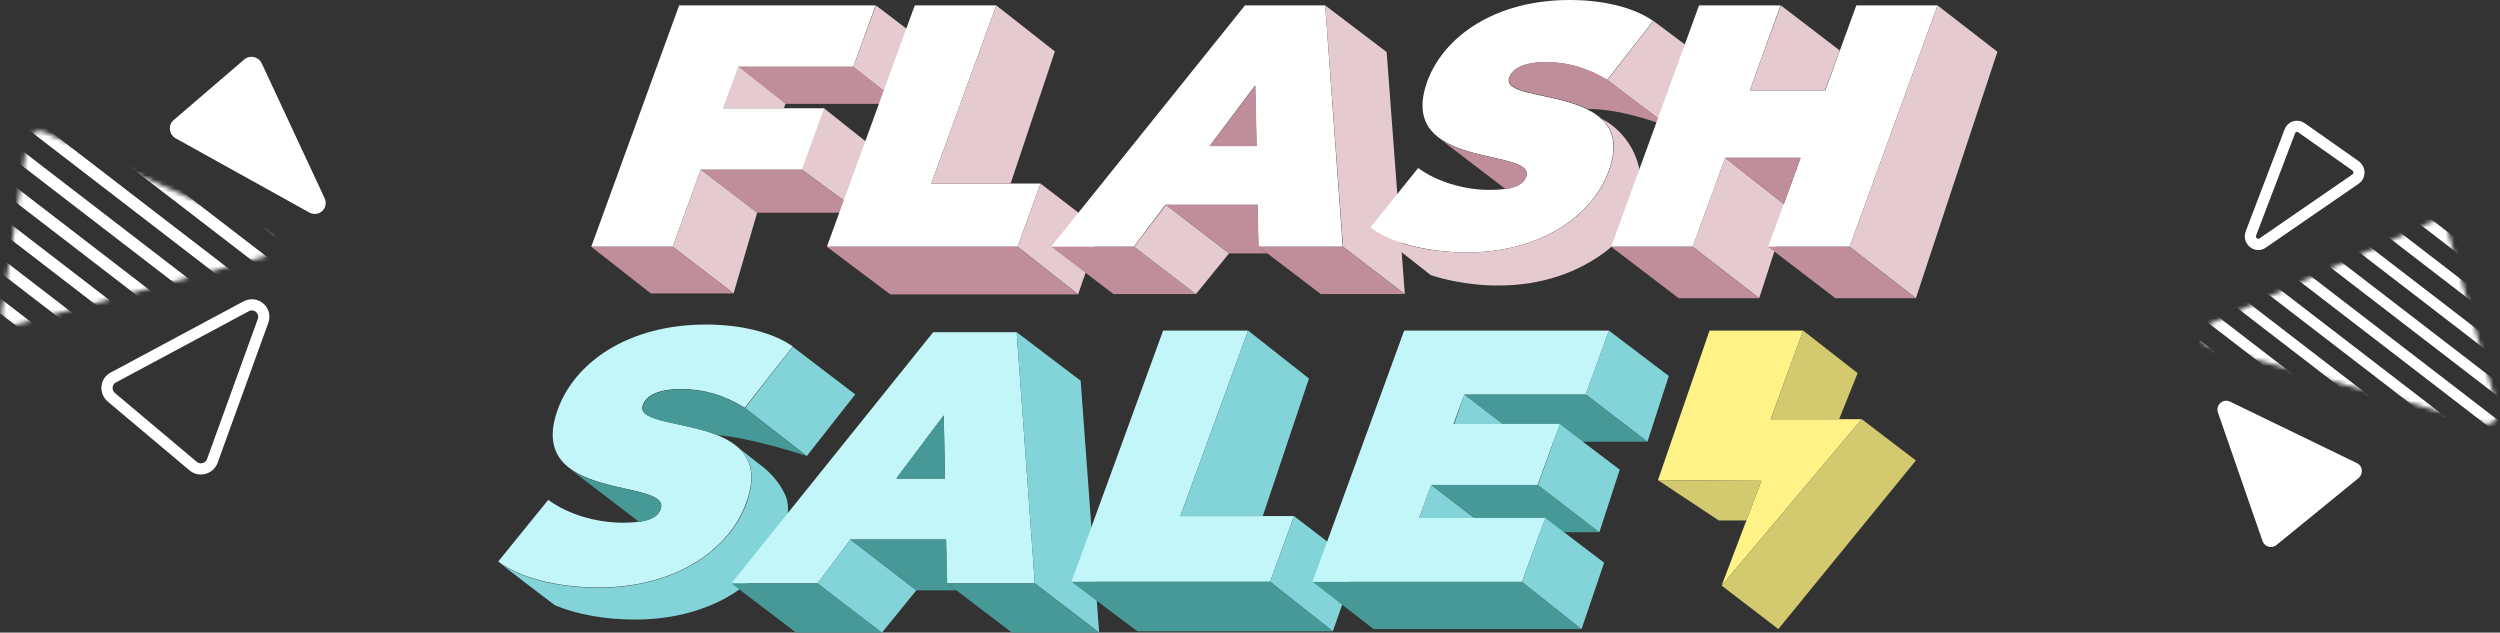 <svg width="577" height="146" viewBox="0 0 577 146" fill="none" xmlns="http://www.w3.org/2000/svg">
<rect x="0" y="0" width="577" height="146" fill="#333333" stroke="none"/>
<g clip-path="url(#clip0_409_6093)">
<path d="M397.356 135.152L406.542 110.966L382.657 110.819L394.563 76.298H416.17L408.673 96.747H429.692L397.356 135.152Z" fill="#FFF388"/>
<path d="M429.693 96.747L442.187 106.275L410.438 145.194L397.356 135.153L429.693 96.747Z" fill="#D3C96E"/>
<path d="M416.17 76.298L428.737 86.119L424.475 96.747H408.674L416.17 76.298Z" fill="#D3C96E"/>
<path d="M382.657 110.819L396.694 120.128H403.088L406.542 110.966L382.657 110.819Z" fill="#D3C96E"/>
<path d="M115 129.582L126.538 115.363C130.874 118.588 137.415 120.64 143.809 120.64C149.394 120.64 151.819 119.468 152.481 117.489C155.127 110.233 120.879 116.096 128.743 94.475C132.638 83.701 144.911 74.905 162.917 74.905C170.707 74.905 178.203 76.591 182.98 79.963L171.883 94.108C167.179 91.176 162.329 89.784 157.258 89.784C151.525 89.784 149.1 91.469 148.365 93.448C145.793 100.411 180.04 94.621 172.25 115.949C168.502 126.65 156.155 135.592 138.15 135.592C128.449 135.592 119.483 133.173 115 129.582Z" fill="#C2F6F9"/>
<path d="M152.481 117.562C151.966 119.028 150.496 120.054 147.557 120.494L131.462 108.181C138.885 113.678 154.244 112.578 152.481 117.562Z" fill="#479997"/>
<path d="M182.98 80.036L197.384 91.03L186.213 105.249L171.956 94.182L182.98 80.036Z" fill="#82D4D8"/>
<path d="M180.702 123.425C176.807 134.053 164.534 142.995 146.528 142.995C139.547 142.995 132.932 141.749 128.082 139.696L123.819 136.471L115.441 130.022C117.867 131.781 121.468 133.247 125.657 134.273C129.405 135.152 133.741 135.665 138.15 135.665C156.156 135.665 168.503 126.723 172.324 116.096C173.574 112.578 173.721 109.793 173.133 107.594C172.618 105.762 171.516 104.296 170.119 103.123L176.146 107.814C177.616 108.987 178.865 110.379 179.894 111.845C180.482 112.724 180.996 113.677 181.437 114.703C182.172 116.902 182.025 119.761 180.702 123.425Z" fill="#82D4D8"/>
<path d="M186.214 105.249C185.846 105.102 173.279 100.998 165.489 100.412C157.625 97.333 146.969 97.48 148.439 93.522C149.174 91.543 151.599 89.857 157.331 89.857C162.402 89.857 167.253 91.25 171.956 94.182L186.214 105.249Z" fill="#479997"/>
<path d="M234.645 76.664H215.39L168.796 134.639H188.712L196.282 124.525H218.329L218.55 134.639H238.834L234.645 76.664ZM206.865 110.452L217.815 95.867L218.109 110.452H206.865Z" fill="#C2F6F9"/>
<path d="M218.109 110.453H206.864L217.815 95.867L218.109 110.453Z" fill="#479997"/>
<path d="M234.645 76.664L249.416 87.878L253.679 145.999L238.834 134.639L234.645 76.664Z" fill="#82D4D8"/>
<path d="M253.679 145.999H233.542L218.623 134.639H238.833L253.679 145.999Z" fill="#479997"/>
<path d="M203.558 145.999H183.715L168.796 134.639H188.712L203.558 145.999Z" fill="#479997"/>
<path d="M196.282 124.524L211.494 136.251L203.557 145.999L188.712 134.639L196.282 124.524Z" fill="#82D4D8"/>
<path d="M211.495 136.251H220.755L218.624 134.639L218.403 124.524H196.282L211.495 136.251Z" fill="#479997"/>
<path d="M268.451 76.298H288.073L272.419 119.101H298.656L293.144 134.273H247.285L268.451 76.298Z" fill="#C2F6F9"/>
<path d="M288.073 76.298L302.11 87.365L291.453 119.101H272.419L288.073 76.298Z" fill="#82D4D8"/>
<path d="M298.656 119.101L313.061 130.168L307.622 145.706L293.145 134.272L298.656 119.101Z" fill="#82D4D8"/>
<path d="M247.285 134.272L262.498 145.706H307.622L293.144 134.272H247.285Z" fill="#479997"/>
<path d="M330.332 111.918L326.363 122.839H344.516L330.332 111.918Z" fill="#82D4D8"/>
<path d="M337.975 91.029L352.159 101.95H334.227L337.975 91.029Z" fill="#82D4D8"/>
<path d="M371.34 76.298L385.156 86.779L380.232 101.95L365.975 91.03L371.34 76.298Z" fill="#82D4D8"/>
<path d="M365.02 145.193H317.029L302.919 134.272H351.277L365.02 145.193Z" fill="#479997"/>
<path d="M369.135 122.839H344.515L330.405 111.991L330.331 111.918H354.951L369.135 122.839Z" fill="#479997"/>
<path d="M380.232 101.95H352.159L337.975 91.103V91.029H365.975L380.232 101.95Z" fill="#479997"/>
<path d="M356.642 119.541L351.277 134.273H302.919L324.085 76.298H371.34L365.975 91.03H337.975L335.476 97.846H360.022L354.878 111.918H330.331L327.539 119.541H356.642Z" fill="#C2F6F9"/>
<path d="M356.641 119.541L370.237 129.875L365.019 145.194L351.276 134.273L356.641 119.541Z" fill="#82D4D8"/>
<path d="M360.022 97.919L373.839 108.4L369.135 122.839L354.951 111.918L360.022 97.919Z" fill="#82D4D8"/>
<path d="M202.161 1.246L213.038 9.528L207.82 23.967L196.943 15.465L202.161 1.246Z" fill="#E5CAD0"/>
<path d="M207.82 23.967H167.326L170.413 15.392H196.943L207.82 23.967Z" fill="#BF8E9A"/>
<path d="M181.29 23.967L180.922 24.993H166.959L170.413 15.392L181.29 23.967Z" fill="#E5CAD0"/>
<path d="M190.183 24.993L203.558 35.621L198.634 49.107L185.038 39.139L190.183 24.993Z" fill="#E5CAD0"/>
<path d="M198.634 49.106H174.749L161.741 39.139H185.038L198.634 49.106Z" fill="#BF8E9A"/>
<path d="M170.413 15.465L166.959 24.993H190.256L185.112 39.139H161.741L155.274 56.949H136.46L156.744 1.246H202.088L196.944 15.392H170.413V15.465Z" fill="white"/>
<path d="M174.749 49.106L169.31 67.723L155.273 56.949L161.741 39.139L174.749 49.106Z" fill="#E5CAD0"/>
<path d="M169.311 67.723H150.203L136.46 56.949H155.274L169.311 67.723Z" fill="#BF8E9A"/>
<path d="M211.128 1.246H229.941L214.949 42.364H240.157L234.865 56.949H190.844L211.128 1.246Z" fill="white"/>
<path d="M229.942 1.246L243.464 11.874L233.249 42.364H214.949L229.942 1.246Z" fill="#E5CAD0"/>
<path d="M240.157 42.363L253.973 52.991L248.829 67.943L234.865 56.949L240.157 42.363Z" fill="#E5CAD0"/>
<path d="M190.844 56.949L205.469 67.943H248.829L234.865 56.949H190.844Z" fill="#BF8E9A"/>
<path d="M305.859 1.246H287.339L242.582 56.949H261.69L268.966 47.274H290.205L290.425 56.949H309.901L305.859 1.246ZM279.181 33.715L289.69 19.716L289.984 33.715H279.181Z" fill="white"/>
<path d="M290.057 33.715H279.181L289.764 19.716L290.057 33.715Z" fill="#BF8E9A"/>
<path d="M305.858 1.246L320.042 12.02L324.231 67.87L309.974 56.949L305.858 1.246Z" fill="#E5CAD0"/>
<path d="M324.232 67.87H304.83L290.499 56.949H309.974L324.232 67.87Z" fill="#BF8E9A"/>
<path d="M276.021 67.87H256.986L242.655 56.949H261.763L276.021 67.87Z" fill="#BF8E9A"/>
<path d="M269.113 47.274L283.664 58.488L276.021 67.87L261.764 56.949L269.113 47.274Z" fill="#E5CAD0"/>
<path d="M283.664 58.488H292.556L290.498 56.949L290.278 47.274H269.112L283.664 58.488Z" fill="#BF8E9A"/>
<path d="M316.295 52.478L327.319 38.772C331.434 41.85 337.755 43.829 343.854 43.829C349.219 43.829 351.498 42.73 352.232 40.824C354.805 33.861 321.88 39.505 329.45 18.69C333.272 8.429 345.03 0 362.301 0C369.797 0 376.926 1.612 381.556 4.837L370.899 18.47C366.416 15.685 361.713 14.366 356.862 14.366C351.351 14.366 348.999 15.978 348.337 17.884C345.912 24.553 378.763 18.983 371.267 39.505C367.519 49.693 355.76 58.268 338.416 58.268C329.156 58.195 320.631 55.923 316.295 52.478Z" fill="white"/>
<path d="M374.941 53.651C372.663 56.656 370.311 58.269 370.311 58.269C352.232 71.535 330.185 63.472 330.185 63.472L316.295 52.552C320.631 55.996 329.23 58.269 338.489 58.269C355.834 58.269 367.592 49.693 371.34 39.505C373.472 33.642 372.369 29.904 369.65 27.412C370.311 27.779 370.973 28.145 371.414 28.438C379.645 34.302 381.115 45.662 374.941 53.651Z" fill="#E5CAD0"/>
<path d="M381.629 4.837L395.519 15.245L385.524 29.463L370.973 18.469L381.629 4.837Z" fill="#E5CAD0"/>
<path d="M385.524 29.464C385.157 29.317 375.236 25.139 366.417 25.139C358.773 21.401 346.941 21.915 348.411 17.81C349.146 15.904 351.424 14.292 356.936 14.292C361.787 14.292 366.49 15.685 370.973 18.396L385.524 29.464Z" fill="#BF8E9A"/>
<path d="M352.233 40.898C351.718 42.29 350.322 43.243 347.529 43.683L332.61 32.249C339.96 37.16 353.923 36.207 352.233 40.898Z" fill="#BF8E9A"/>
<path d="M406.028 68.822L412.789 47.934L398.164 36.427L390.668 56.949L406.028 68.822Z" fill="#E5CAD0"/>
<path d="M447.184 1.246L426.9 56.949H408.086L415.582 36.427H398.165L390.668 56.949H371.854L392.138 1.246H410.952L403.823 20.962H421.241L428.443 1.246H447.184Z" fill="white"/>
<path d="M411.025 1.246L424.621 11.654L421.167 20.962H403.823L411.025 1.246Z" fill="#E5CAD0"/>
<path d="M447.184 1.246L461.001 11.947L442.187 68.822L426.9 56.949L447.184 1.246Z" fill="#E5CAD0"/>
<path d="M442.186 68.823H423.593L408.086 56.949H426.9L442.186 68.823Z" fill="#BF8E9A"/>
<path d="M398.165 36.427L411.688 47.054L415.583 36.427H398.165Z" fill="#BF8E9A"/>
<path d="M406.028 68.823H387.435L371.854 56.949H390.668L406.028 68.823Z" fill="#BF8E9A"/>
</g>
<mask id="mask0_409_6093" style="mask-type:luminance" maskUnits="userSpaceOnUse" x="507" y="51" width="70" height="47">
<path d="M561.2 51.199L509.5 74.999C507.2 75.999 507.5 79.299 509.9 79.999L573.2 97.799C575.2 98.399 577.1 96.499 576.5 94.499L564.9 52.999C564.5 51.399 562.7 50.599 561.2 51.199Z" fill="white"/>
</mask>
<g mask="url(#mask0_409_6093)">
<path d="M281.6 -93.901L709.9 235.699" stroke="white" stroke-width="2.519" stroke-miterlimit="10"/>
<path d="M285 -99.901L713.3 229.599" stroke="white" stroke-width="2.519" stroke-miterlimit="10"/>
<path d="M288.3 -106.001L716.6 223.599" stroke="white" stroke-width="2.519" stroke-miterlimit="10"/>
<path d="M291.699 -112.001L719.999 217.499" stroke="white" stroke-width="2.519" stroke-miterlimit="10"/>
<path d="M295 -118.101L723.3 211.499" stroke="white" stroke-width="2.519" stroke-miterlimit="10"/>
<path d="M298.399 -124.101L726.699 205.399" stroke="white" stroke-width="2.519" stroke-miterlimit="10"/>
<path d="M301.699 -130.201L729.999 199.399" stroke="white" stroke-width="2.519" stroke-miterlimit="10"/>
<path d="M305.1 -136.201L733.4 193.299" stroke="white" stroke-width="2.519" stroke-miterlimit="10"/>
<path d="M308.399 -142.301L736.699 187.299" stroke="white" stroke-width="2.519" stroke-miterlimit="10"/>
<path d="M311.8 -148.301L740.1 181.199" stroke="white" stroke-width="2.519" stroke-miterlimit="10"/>
<path d="M315.1 -154.401L743.4 175.199" stroke="white" stroke-width="2.519" stroke-miterlimit="10"/>
<path d="M318.5 -160.401L746.8 169.099" stroke="white" stroke-width="2.519" stroke-miterlimit="10"/>
<path d="M321.899 -166.501L750.199 163.099" stroke="white" stroke-width="2.519" stroke-miterlimit="10"/>
<path d="M325.199 -172.501L753.499 156.999" stroke="white" stroke-width="2.519" stroke-miterlimit="10"/>
</g>
<path d="M544 106.899L514.7 92.7C513.1 91.9 511.3 93.499 511.9 95.2L522.2 124.899C522.7 126.199 524.3 126.699 525.4 125.799L544.4 110.299C545.5 109.299 545.3 107.499 544 106.899Z" fill="white"/>
<path d="M522.2 56.1L543.7 41.3C544.7 40.6 544.7 39.1 543.7 38.3L531.2 29.5C530.2 28.8 528.9 29.2 528.5 30.3L519.5 53.9C518.9 55.6 520.8 57.1 522.2 56.1Z" stroke="white" stroke-width="2.583" stroke-miterlimit="10" stroke-linecap="round" stroke-linejoin="round"/>
<path d="M74.9 45.7L60.4 14.6C59.7 13.1 57.7 12.6 56.4 13.7L40.099 27.7C38.7 28.9 38.999 31 40.499 31.9L71.299 49C73.6 50.3 75.999 48 74.9 45.7Z" fill="white"/>
<mask id="mask1_409_6093" style="mask-type:luminance" maskUnits="userSpaceOnUse" x="0" y="30" width="64" height="45">
<path d="M61.6 53.799L10.3 30.499C8.6 29.699 6.6 30.799 6.3 32.699L0.4 71.699C0.1 73.699 2 75.399 4 74.899L61.2 59.199C63.7 58.399 64 54.899 61.6 53.799Z" fill="white"/>
</mask>
<g mask="url(#mask1_409_6093)">
<path d="M-276.2 -113.4L194.9 249" stroke="white" stroke-width="2.77" stroke-miterlimit="10"/>
<path d="M-272.5 -120.101L198.6 242.299" stroke="white" stroke-width="2.77" stroke-miterlimit="10"/>
<path d="M-268.8 -126.7L202.2 235.7" stroke="white" stroke-width="2.77" stroke-miterlimit="10"/>
<path d="M-265.101 -133.4L205.899 229" stroke="white" stroke-width="2.77" stroke-miterlimit="10"/>
<path d="M-261.4 -140L209.6 222.4" stroke="white" stroke-width="2.77" stroke-miterlimit="10"/>
<path d="M-257.7 -146.7L213.3 215.7" stroke="white" stroke-width="2.77" stroke-miterlimit="10"/>
<path d="M-254 -153.301L217 209.099" stroke="white" stroke-width="2.77" stroke-miterlimit="10"/>
<path d="M-250.3 -160L220.7 202.4" stroke="white" stroke-width="2.77" stroke-miterlimit="10"/>
<path d="M-246.601 -166.601L224.399 195.799" stroke="white" stroke-width="2.77" stroke-miterlimit="10"/>
<path d="M-243 -173.301L228.1 189.099" stroke="white" stroke-width="2.77" stroke-miterlimit="10"/>
<path d="M-239.3 -179.9L231.8 182.4" stroke="white" stroke-width="2.77" stroke-miterlimit="10"/>
<path d="M-235.601 -186.601L235.399 175.799" stroke="white" stroke-width="2.77" stroke-miterlimit="10"/>
<path d="M-231.9 -193.2L239.1 169.1" stroke="white" stroke-width="2.77" stroke-miterlimit="10"/>
<path d="M-228.2 -199.9L242.8 162.5" stroke="white" stroke-width="2.77" stroke-miterlimit="10"/>
</g>
<path d="M26.2 87.1L56.8 70.7C59.1 69.5 61.6 71.7 60.7 74.1L49 106.4C48.3 108.2 46.1 108.8 44.6 107.6L25.7 91.7C24.2 90.4 24.4 88 26.2 87.1Z" stroke="white" stroke-width="2.583" stroke-miterlimit="10" stroke-linecap="round" stroke-linejoin="round"/>
<defs>
<clipPath id="clip0_409_6093">
<rect width="346" height="146" fill="white" transform="translate(115)"/>
</clipPath>
</defs>
</svg>
